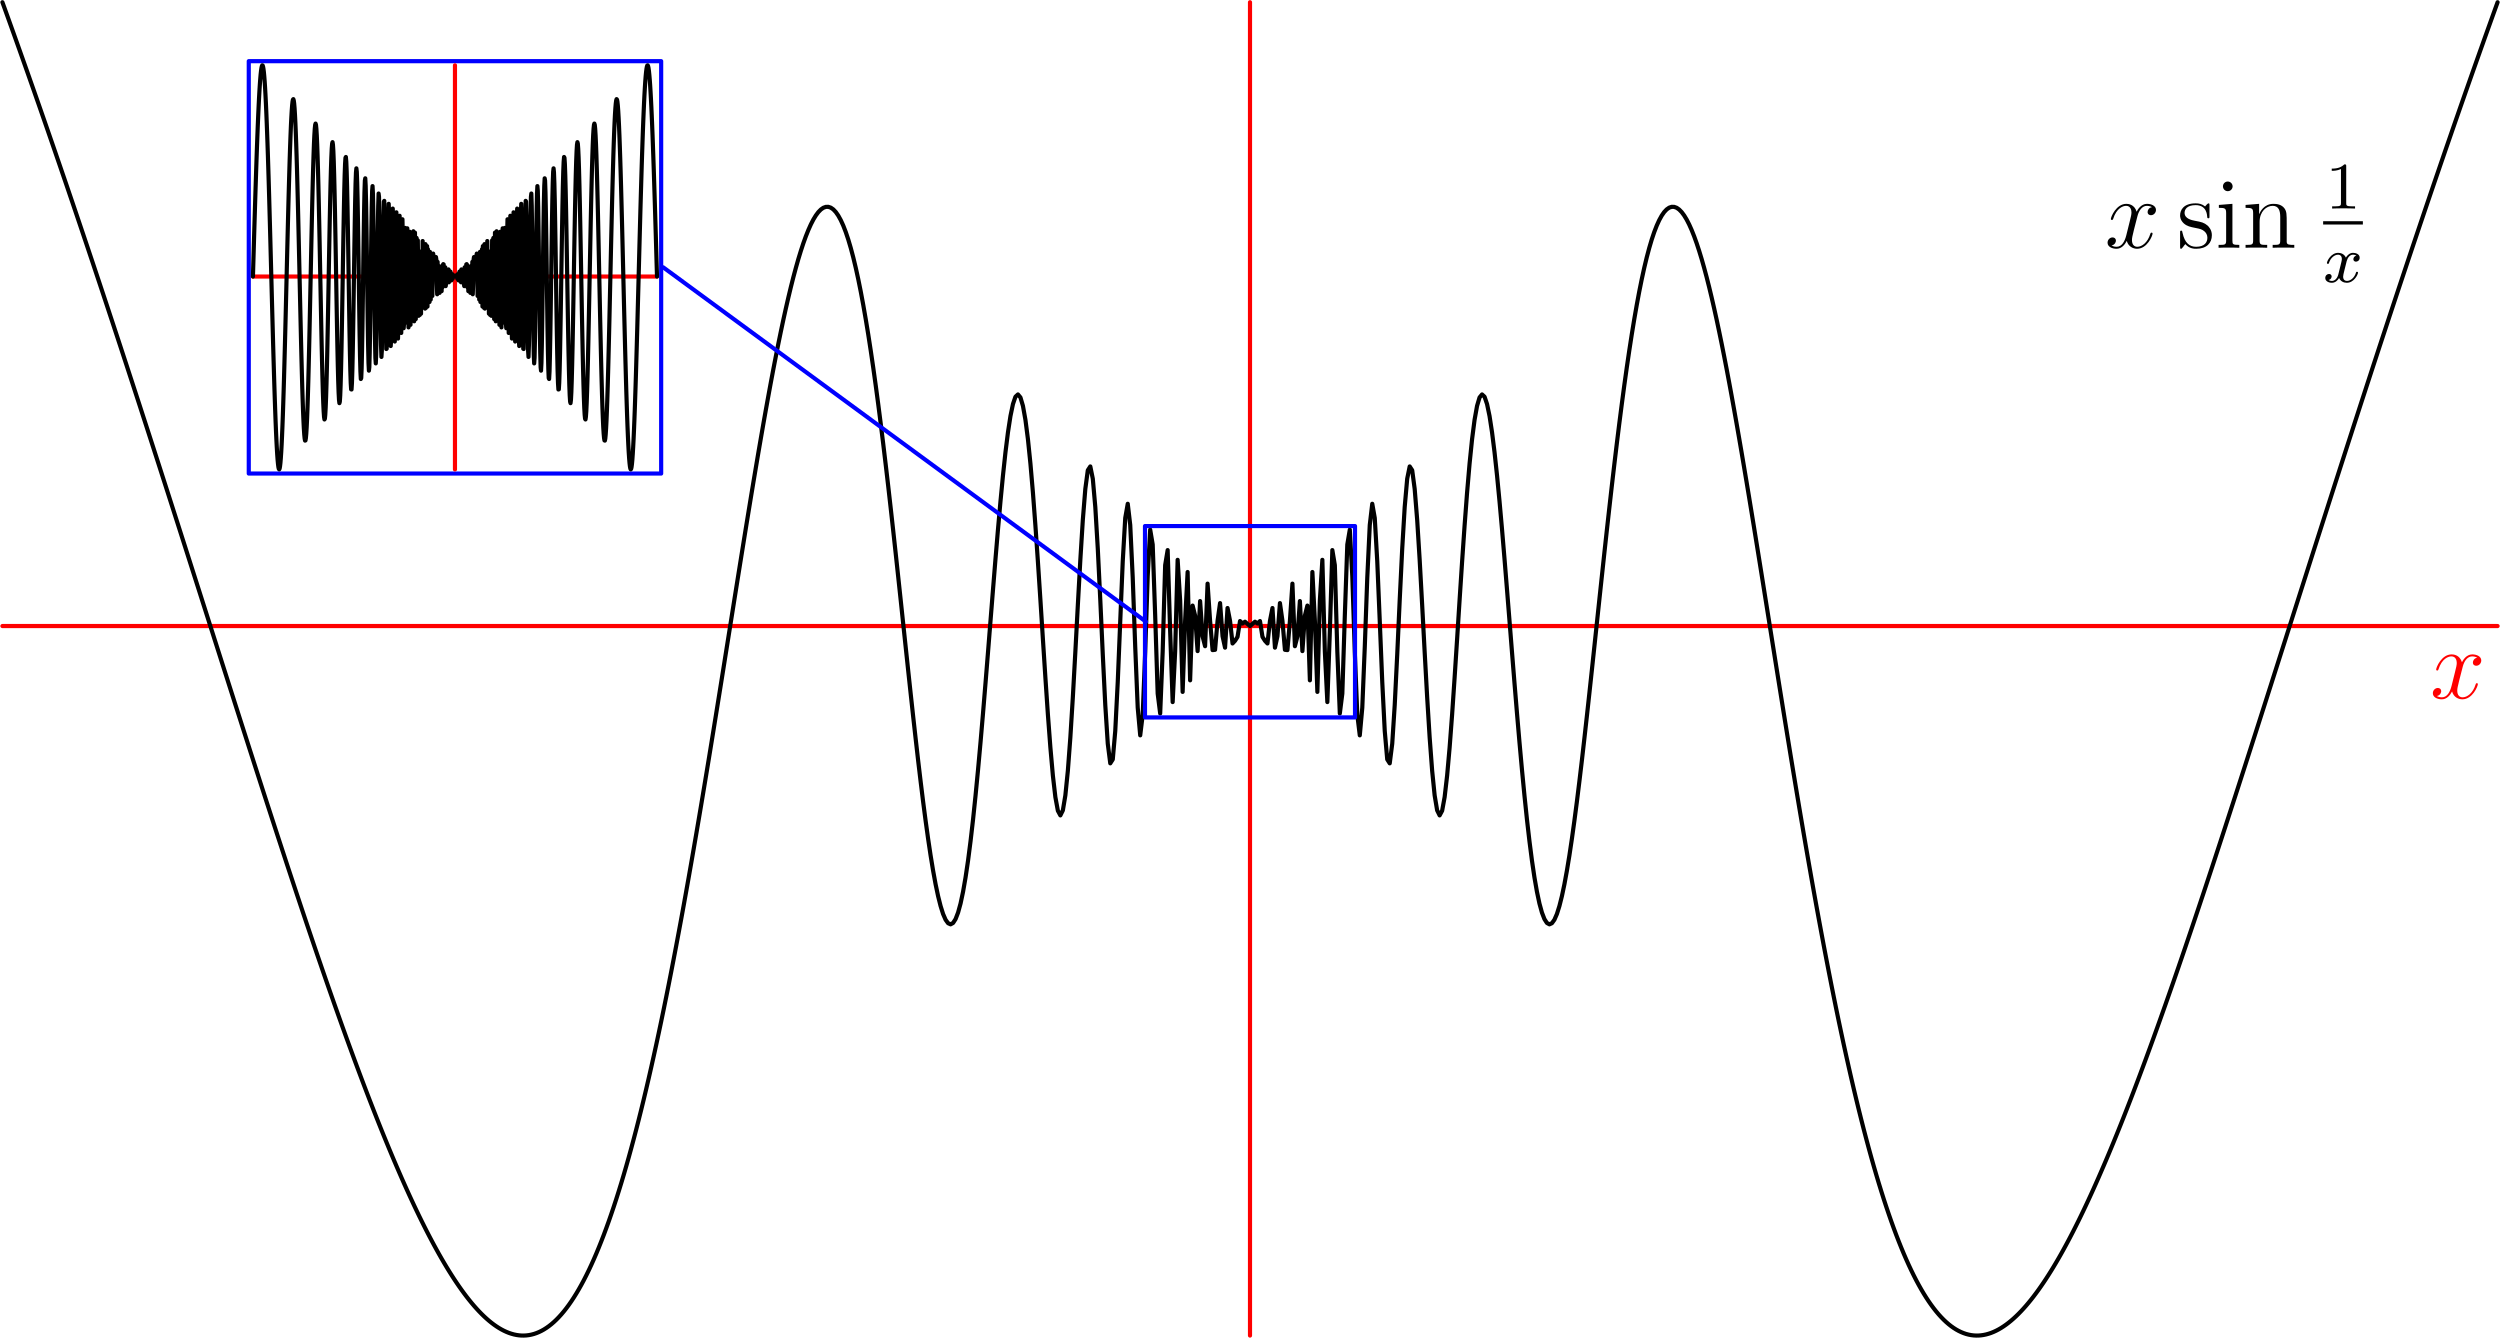 <?xml version='1.0' encoding='UTF-8'?>
<!-- This file was generated by dvisvgm 2.6.3 -->
<svg version='1.1' xmlns='http://www.w3.org/2000/svg' xmlns:xlink='http://www.w3.org/1999/xlink' width='300pt' height='160.54pt' viewBox='56.409 53.858 300 160.54'>
<defs>
<path id='g3-105' d='M2.08 -7.364C2.08 -7.675 1.829 -7.95 1.494 -7.95C1.184 -7.95 0.921 -7.699 0.921 -7.376C0.921 -7.018 1.207 -6.791 1.494 -6.791C1.865 -6.791 2.08 -7.101 2.08 -7.364ZM0.43 -5.141V-4.794C1.196 -4.794 1.303 -4.722 1.303 -4.136V-0.885C1.303 -0.347 1.172 -0.347 0.395 -0.347V0C0.729 -0.024 1.303 -0.024 1.65 -0.024C1.781 -0.024 2.475 -0.024 2.881 0V-0.347C2.104 -0.347 2.056 -0.406 2.056 -0.873V-5.272L0.43 -5.141Z'/>
<path id='g3-110' d='M5.32 -2.905C5.32 -4.017 5.32 -4.352 5.045 -4.734C4.698 -5.2 4.136 -5.272 3.73 -5.272C2.57 -5.272 2.116 -4.28 2.02 -4.041H2.008V-5.272L0.383 -5.141V-4.794C1.196 -4.794 1.291 -4.71 1.291 -4.125V-0.885C1.291 -0.347 1.16 -0.347 0.383 -0.347V0C0.693 -0.024 1.339 -0.024 1.674 -0.024C2.02 -0.024 2.666 -0.024 2.977 0V-0.347C2.212 -0.347 2.068 -0.347 2.068 -0.885V-3.108C2.068 -4.364 2.893 -5.033 3.634 -5.033S4.543 -4.423 4.543 -3.694V-0.885C4.543 -0.347 4.411 -0.347 3.634 -0.347V0C3.945 -0.024 4.591 -0.024 4.926 -0.024C5.272 -0.024 5.918 -0.024 6.229 0V-0.347C5.631 -0.347 5.332 -0.347 5.32 -0.705V-2.905Z'/>
<path id='g3-115' d='M3.921 -5.057C3.921 -5.272 3.921 -5.332 3.802 -5.332C3.706 -5.332 3.479 -5.069 3.395 -4.961C3.025 -5.26 2.654 -5.332 2.271 -5.332C0.825 -5.332 0.395 -4.543 0.395 -3.885C0.395 -3.754 0.395 -3.335 0.849 -2.917C1.231 -2.582 1.638 -2.499 2.188 -2.391C2.845 -2.26 3.001 -2.224 3.3 -1.985C3.515 -1.805 3.67 -1.542 3.67 -1.207C3.67 -0.693 3.371 -0.12 2.319 -0.12C1.53 -0.12 0.956 -0.574 0.693 -1.769C0.646 -1.985 0.646 -1.997 0.634 -2.008C0.61 -2.056 0.562 -2.056 0.526 -2.056C0.395 -2.056 0.395 -1.997 0.395 -1.781V-0.155C0.395 0.06 0.395 0.12 0.514 0.12C0.574 0.12 0.586 0.108 0.789 -0.143C0.849 -0.227 0.849 -0.251 1.028 -0.442C1.482 0.12 2.128 0.12 2.331 0.12C3.587 0.12 4.208 -0.574 4.208 -1.518C4.208 -2.164 3.814 -2.546 3.706 -2.654C3.276 -3.025 2.953 -3.096 2.164 -3.24C1.805 -3.312 0.933 -3.479 0.933 -4.196C0.933 -4.567 1.184 -5.117 2.26 -5.117C3.563 -5.117 3.634 -4.005 3.658 -3.634C3.67 -3.539 3.754 -3.539 3.79 -3.539C3.921 -3.539 3.921 -3.599 3.921 -3.814V-5.057Z'/>
<path id='g1-120' d='M5.667 -4.878C5.284 -4.806 5.141 -4.519 5.141 -4.292C5.141 -4.005 5.368 -3.909 5.535 -3.909C5.894 -3.909 6.145 -4.22 6.145 -4.543C6.145 -5.045 5.571 -5.272 5.069 -5.272C4.34 -5.272 3.933 -4.555 3.826 -4.328C3.551 -5.224 2.809 -5.272 2.594 -5.272C1.375 -5.272 0.729 -3.706 0.729 -3.443C0.729 -3.395 0.777 -3.335 0.861 -3.335C0.956 -3.335 0.98 -3.407 1.004 -3.455C1.411 -4.782 2.212 -5.033 2.558 -5.033C3.096 -5.033 3.204 -4.531 3.204 -4.244C3.204 -3.981 3.132 -3.706 2.989 -3.132L2.582 -1.494C2.403 -0.777 2.056 -0.12 1.423 -0.12C1.363 -0.12 1.064 -0.12 0.813 -0.275C1.243 -0.359 1.339 -0.717 1.339 -0.861C1.339 -1.1 1.16 -1.243 0.933 -1.243C0.646 -1.243 0.335 -0.992 0.335 -0.61C0.335 -0.108 0.897 0.12 1.411 0.12C1.985 0.12 2.391 -0.335 2.642 -0.825C2.833 -0.12 3.431 0.12 3.873 0.12C5.093 0.12 5.738 -1.447 5.738 -1.71C5.738 -1.769 5.691 -1.817 5.619 -1.817C5.511 -1.817 5.499 -1.757 5.464 -1.662C5.141 -0.61 4.447 -0.12 3.909 -0.12C3.491 -0.12 3.264 -0.43 3.264 -0.921C3.264 -1.184 3.312 -1.375 3.503 -2.164L3.921 -3.79C4.101 -4.507 4.507 -5.033 5.057 -5.033C5.081 -5.033 5.416 -5.033 5.667 -4.878Z'/>
<path id='g0-120' d='M3.993 -3.18C3.642 -3.092 3.626 -2.782 3.626 -2.75C3.626 -2.574 3.762 -2.455 3.937 -2.455S4.384 -2.59 4.384 -2.933C4.384 -3.387 3.881 -3.515 3.587 -3.515C3.212 -3.515 2.909 -3.252 2.726 -2.941C2.55 -3.363 2.136 -3.515 1.809 -3.515C0.94 -3.515 0.454 -2.519 0.454 -2.295C0.454 -2.224 0.51 -2.192 0.574 -2.192C0.669 -2.192 0.685 -2.232 0.709 -2.327C0.893 -2.909 1.371 -3.292 1.785 -3.292C2.096 -3.292 2.248 -3.068 2.248 -2.782C2.248 -2.622 2.152 -2.256 2.088 -2C2.032 -1.769 1.857 -1.06 1.817 -0.909C1.706 -0.478 1.419 -0.143 1.06 -0.143C1.028 -0.143 0.821 -0.143 0.654 -0.255C1.02 -0.343 1.02 -0.677 1.02 -0.685C1.02 -0.869 0.877 -0.98 0.701 -0.98C0.486 -0.98 0.255 -0.797 0.255 -0.494C0.255 -0.128 0.646 0.08 1.052 0.08C1.474 0.08 1.769 -0.239 1.913 -0.494C2.088 -0.104 2.455 0.08 2.837 0.08C3.706 0.08 4.184 -0.917 4.184 -1.14C4.184 -1.219 4.121 -1.243 4.065 -1.243C3.969 -1.243 3.953 -1.188 3.929 -1.108C3.77 -0.574 3.316 -0.143 2.853 -0.143C2.59 -0.143 2.399 -0.319 2.399 -0.654C2.399 -0.813 2.447 -0.996 2.558 -1.443C2.614 -1.682 2.79 -2.383 2.829 -2.534C2.941 -2.949 3.22 -3.292 3.579 -3.292C3.618 -3.292 3.826 -3.292 3.993 -3.18Z'/>
<path id='g2-49' d='M2.503 -5.077C2.503 -5.292 2.487 -5.3 2.271 -5.3C1.945 -4.981 1.522 -4.79 0.765 -4.79V-4.527C0.98 -4.527 1.411 -4.527 1.873 -4.742V-0.654C1.873 -0.359 1.849 -0.263 1.092 -0.263H0.813V0C1.14 -0.024 1.825 -0.024 2.184 -0.024S3.236 -0.024 3.563 0V-0.263H3.284C2.527 -0.263 2.503 -0.359 2.503 -0.654V-5.077Z'/>
</defs>
<g id='page1'>
<g transform='matrix(0.996 0 0 0.996 206.409 128.983)'>
<path d='M 0 85.484L 0 -75.156' fill='none' stroke='#ff0000' stroke-linecap='round' stroke-linejoin='round' stroke-miterlimit='10.037' stroke-width='0.502'/>
</g>
<g transform='matrix(0.996 0 0 0.996 206.409 128.983)'>
<path d='M -150.312 -0L 150.312 0' fill='none' stroke='#ff0000' stroke-linecap='round' stroke-linejoin='round' stroke-miterlimit='10.037' stroke-width='0.502'/>
</g><g fill='#f00'>
<use x='348.016' y='137.657' xlink:href='#g1-120'/>
</g>
<g transform='matrix(0.996 0 0 0.996 206.409 128.983)'>
<path d='M -150.312 -75.156L -150.011 -74.323L -149.71 -73.488L -149.41 -72.651L -149.109 -71.812L -148.808 -70.971L -148.508 -70.127L -148.207 -69.282L -147.907 -68.435L -147.606 -67.586L -147.305 -66.735L -147.005 -65.882L -146.704 -65.027L -146.403 -64.17L -146.103 -63.311L -145.802 -62.45L -145.502 -61.587L -145.201 -60.722L -144.9 -59.855L -144.6 -58.986L -144.299 -58.116L -143.998 -57.244L -143.698 -56.369L -143.397 -55.493L -143.097 -54.615L -142.796 -53.736L -142.495 -52.854L -142.195 -51.971L -141.894 -51.085L -141.593 -50.198L -141.293 -49.31L -140.992 -48.419L -140.692 -47.527L -140.391 -46.633L -140.09 -45.738L -139.79 -44.841L -139.489 -43.942L -139.189 -43.042L -138.888 -42.139L -138.587 -41.236L -138.287 -40.331L -137.986 -39.424L -137.685 -38.516L -137.385 -37.606L -137.084 -36.695L -136.784 -35.782L -136.483 -34.868L -136.182 -33.953L -135.882 -33.036L -135.581 -32.117L -135.28 -31.198L -134.98 -30.277L -134.679 -29.355L -134.379 -28.431L -134.078 -27.507L -133.777 -26.581L -133.477 -25.654L -133.176 -24.726L -132.875 -23.797L -132.575 -22.866L -132.274 -21.935L -131.974 -21.003L -131.673 -20.069L -131.372 -19.135L -131.072 -18.2L -130.771 -17.264L -130.47 -16.327L -130.17 -15.39L -129.869 -14.451L -129.569 -13.512L -129.268 -12.573L -128.967 -11.632L -128.667 -10.691L -128.366 -9.75L -128.065 -8.808L -127.765 -7.865L -127.464 -6.922L -127.164 -5.979L -126.863 -5.036L -126.562 -4.092L -126.262 -3.148L -125.961 -2.204L -125.66 -1.259L -125.36 -0.315L -125.059 0.63L -124.759 1.574L -124.458 2.518L -124.157 3.462L -123.857 4.406L -123.556 5.35L -123.255 6.293L -122.955 7.236L -122.654 8.179L -122.354 9.121L -122.053 10.062L -121.752 11.003L -121.452 11.944L -121.151 12.883L -120.85 13.821L -120.55 14.759L -120.249 15.696L -119.949 16.631L -119.648 17.566L -119.347 18.499L -119.047 19.431L -118.746 20.362L -118.446 21.291L -118.145 22.218L -117.844 23.145L -117.544 24.069L -117.243 24.992L -116.942 25.913L -116.642 26.831L -116.341 27.748L -116.041 28.663L -115.74 29.575L -115.439 30.486L -115.139 31.393L -114.838 32.299L -114.537 33.201L -114.237 34.101L -113.936 34.999L -113.636 35.893L -113.335 36.784L -113.034 37.672L -112.734 38.557L -112.433 39.439L -112.132 40.317L -111.832 41.191L -111.531 42.062L -111.231 42.929L -110.93 43.792L -110.629 44.652L -110.329 45.507L -110.028 46.357L -109.727 47.203L -109.427 48.045L -109.126 48.882L -108.826 49.714L -108.525 50.541L -108.224 51.363L -107.924 52.18L -107.623 52.992L -107.322 53.797L -107.022 54.598L -106.721 55.392L -106.421 56.181L -106.12 56.963L -105.819 57.739L -105.519 58.508L -105.218 59.272L -104.917 60.028L -104.617 60.777L -104.316 61.519L -104.016 62.254L -103.715 62.981L -103.414 63.701L -103.114 64.413L -102.813 65.117L -102.512 65.813L -102.212 66.501L -101.911 67.18L -101.611 67.85L -101.31 68.512L -101.009 69.164L -100.709 69.807L -100.408 70.441L -100.108 71.064L -99.807 71.678L -99.506 72.282L -99.206 72.876L -98.905 73.459L -98.604 74.031L -98.304 74.592L -98.003 75.142L -97.703 75.681L -97.402 76.208L -97.101 76.723L -96.801 77.226L -96.5 77.717L -96.199 78.195L -95.899 78.661L -95.598 79.113L -95.297 79.553L -94.997 79.978L -94.696 80.39L -94.396 80.788L -94.095 81.172L -93.794 81.541L -93.494 81.896L -93.193 82.235L -92.892 82.56L -92.592 82.868L -92.291 83.161L -91.991 83.438L -91.69 83.699L -91.389 83.943L -91.089 84.17L -90.788 84.38L -90.488 84.573L -90.187 84.748L -89.886 84.905L -89.586 85.044L -89.285 85.165L -88.984 85.266L -88.684 85.349L -88.383 85.412L -88.083 85.456L -87.782 85.48L -87.481 85.484L -87.181 85.467L -86.88 85.43L -86.579 85.371L -86.279 85.292L -85.978 85.19L -85.678 85.067L -85.377 84.922L -85.076 84.755L -84.776 84.565L -84.475 84.352L -84.174 84.116L -83.874 83.856L -83.573 83.573L -83.273 83.265L -82.972 82.934L -82.671 82.578L -82.371 82.197L -82.07 81.791L -81.769 81.36L -81.469 80.904L -81.168 80.421L -80.868 79.913L -80.567 79.379L -80.266 78.819L -79.966 78.231L -79.665 77.617L -79.365 76.977L -79.064 76.308L -78.763 75.613L -78.463 74.89L -78.162 74.139L -77.861 73.361L -77.561 72.555L -77.26 71.721L -76.96 70.858L -76.659 69.967L -76.358 69.048L -76.058 68.1L -75.757 67.124L -75.456 66.12L -75.156 65.087L -74.855 64.025L -74.555 62.935L -74.254 61.816L -73.953 60.669L -73.653 59.494L -73.352 58.29L -73.051 57.058L -72.751 55.798L -72.45 54.51L -72.15 53.194L -71.849 51.851L -71.548 50.481L -71.248 49.084L -70.947 47.66L -70.646 46.209L -70.346 44.733L -70.045 43.231L -69.745 41.705L -69.444 40.153L -69.143 38.577L -68.843 36.978L -68.542 35.356L -68.241 33.711L -67.941 32.044L -67.64 30.357L -67.34 28.649L -67.039 26.922L -66.738 25.176L -66.438 23.412L -66.137 21.631L -65.837 19.835L -65.536 18.024L -65.235 16.199L -64.935 14.362L -64.634 12.513L -64.333 10.654L -64.033 8.787L -63.732 6.912L -63.431 5.032L -63.131 3.147L -62.83 1.259L -62.53 -0.63L -62.229 -2.518L -61.928 -4.404L -61.628 -6.285L -61.327 -8.161L -61.026 -10.028L -60.726 -11.886L -60.425 -13.731L -60.125 -15.561L -59.824 -17.375L -59.523 -19.17L -59.223 -20.944L -58.922 -22.694L -58.621 -24.417L -58.321 -26.112L -58.02 -27.775L -57.72 -29.403L -57.419 -30.995L -57.118 -32.547L -56.818 -34.055L -56.517 -35.518L -56.217 -36.933L -55.916 -38.295L -55.615 -39.603L -55.315 -40.853L -55.014 -42.042L -54.713 -43.166L -54.413 -44.224L -54.112 -45.21L -53.812 -46.123L -53.511 -46.959L -53.21 -47.714L -52.91 -48.386L -52.609 -48.972L -52.308 -49.469L -52.008 -49.873L -51.707 -50.181L -51.407 -50.392L -51.106 -50.501L -50.805 -50.507L -50.505 -50.407L -50.204 -50.198L -49.903 -49.879L -49.603 -49.447L -49.302 -48.901L -49.002 -48.239L -48.701 -47.46L -48.4 -46.563L -48.1 -45.547L -47.799 -44.412L -47.498 -43.158L -47.198 -41.786L -46.897 -40.296L -46.597 -38.689L -46.296 -36.967L -45.995 -35.133L -45.695 -33.189L -45.394 -31.139L -45.093 -28.985L -44.793 -26.734L -44.492 -24.39L -44.192 -21.959L -43.891 -19.448L -43.59 -16.863L -43.29 -14.213L -42.989 -11.506L -42.688 -8.752L -42.388 -5.962L -42.087 -3.145L -41.787 -0.315L -41.486 2.517L -41.185 5.337L -40.885 8.131L -40.584 10.883L -40.283 13.58L -39.983 16.205L -39.682 18.741L -39.382 21.171L -39.081 23.478L -38.78 25.644L -38.48 27.651L -38.179 29.482L -37.879 31.118L -37.578 32.543L -37.277 33.74L -36.977 34.693L -36.676 35.385L -36.375 35.804L -36.075 35.938L -35.774 35.774L -35.474 35.305L -35.173 34.524L -34.872 33.427L -34.572 32.015L -34.271 30.289L -33.97 28.256L -33.67 25.927L -33.369 23.316L -33.069 20.442L -32.768 17.329L -32.467 14.006L -32.167 10.507L -31.866 6.871L -31.565 3.143L -31.265 -0.63L -30.964 -4.393L -30.664 -8.088L -30.363 -11.656L -30.062 -15.031L -29.762 -18.149L -29.461 -20.943L -29.16 -23.348L -28.86 -25.302L -28.559 -26.746L -28.259 -27.628L -27.958 -27.904L -27.657 -27.543L -27.357 -26.524L -27.056 -24.843L -26.756 -22.516L -26.455 -19.575L -26.154 -16.077L -25.854 -12.1L -25.553 -7.746L -25.252 -3.14L -24.952 1.573L -24.651 6.228L -24.351 10.646L -24.05 14.641L -23.749 18.023L -23.449 20.614L -23.148 22.254L -22.847 22.813L -22.547 22.204L -22.246 20.399L -21.945 17.434L -21.645 13.425L -21.344 8.566L -21.044 3.136L -20.743 -2.512L -20.442 -7.968L -20.142 -12.785L -19.841 -16.519L -19.541 -18.769L -19.24 -19.23L -18.939 -17.743L -18.639 -14.345L -18.338 -9.305L -18.037 -3.132L -17.737 3.441L -17.436 9.523L -17.136 14.171L -16.835 16.541L -16.534 16.068L -16.234 12.636L -15.933 6.71L -15.632 -0.629L -15.332 -7.802L -15.031 -13.017L -14.73 -14.73L -14.43 -12.17L -14.129 -5.804L -13.829 2.505L -13.528 9.84L -13.227 13.168L -12.927 10.693L -12.626 3.116L -12.325 -6.026L -12.025 -11.615L -11.724 -9.824L -11.424 -1.257L -11.123 8.138L -10.822 10.531L -10.522 3.101L -10.221 -7.338L -9.921 -9.15L -9.62 0.629L -9.319 9.159L -9.019 3.085L -8.718 -7.977L -8.417 -3.075L -8.117 7.933L -7.816 -0.629L -7.516 -6.509L -7.215 6.539L -6.914 -2.463L -6.614 -1.252L -6.313 3.019L -6.012 -3.006L -5.712 1.249L -5.411 2.429L -5.111 -5.108L -4.81 -0.628L -4.509 2.899L -4.209 2.863L -3.908 -0.627L -3.607 -2.763L -3.307 1.229L -3.006 2.603L -2.706 -2.17L -2.405 -0.622L -2.104 2.098L -1.804 1.776L -1.503 1.302L -1.202 -0.601L -0.902 -0.308L -0.601 -0.521L -0.301 -0.26L 0 0L 0.301 -0.26L 0.601 -0.521L 0.902 -0.308L 1.202 -0.601L 1.503 1.302L 1.804 1.776L 2.104 2.098L 2.405 -0.622L 2.706 -2.17L 3.006 2.603L 3.307 1.229L 3.607 -2.763L 3.908 -0.627L 4.209 2.863L 4.509 2.899L 4.81 -0.628L 5.111 -5.108L 5.411 2.429L 5.712 1.249L 6.012 -3.006L 6.313 3.019L 6.614 -1.252L 6.914 -2.463L 7.215 6.539L 7.516 -6.509L 7.816 -0.629L 8.117 7.933L 8.417 -3.075L 8.718 -7.977L 9.019 3.085L 9.319 9.159L 9.62 0.629L 9.921 -9.15L 10.221 -7.338L 10.522 3.101L 10.822 10.531L 11.123 8.138L 11.424 -1.257L 11.724 -9.824L 12.025 -11.615L 12.325 -6.026L 12.626 3.116L 12.927 10.693L 13.227 13.168L 13.528 9.84L 13.829 2.505L 14.129 -5.804L 14.43 -12.17L 14.73 -14.73L 15.031 -13.017L 15.332 -7.802L 15.632 -0.629L 15.933 6.71L 16.234 12.636L 16.534 16.068L 16.835 16.541L 17.136 14.171L 17.436 9.523L 17.737 3.441L 18.037 -3.132L 18.338 -9.305L 18.639 -14.345L 18.939 -17.743L 19.24 -19.23L 19.541 -18.769L 19.841 -16.519L 20.142 -12.785L 20.442 -7.968L 20.743 -2.512L 21.044 3.136L 21.344 8.566L 21.645 13.425L 21.945 17.434L 22.246 20.399L 22.547 22.204L 22.847 22.813L 23.148 22.254L 23.449 20.614L 23.749 18.023L 24.05 14.641L 24.351 10.646L 24.651 6.228L 24.952 1.573L 25.252 -3.14L 25.553 -7.746L 25.854 -12.1L 26.154 -16.077L 26.455 -19.575L 26.756 -22.516L 27.056 -24.843L 27.357 -26.524L 27.657 -27.543L 27.958 -27.904L 28.259 -27.628L 28.559 -26.746L 28.86 -25.302L 29.16 -23.348L 29.461 -20.943L 29.762 -18.149L 30.062 -15.031L 30.363 -11.656L 30.664 -8.088L 30.964 -4.393L 31.265 -0.63L 31.565 3.143L 31.866 6.871L 32.167 10.507L 32.467 14.006L 32.768 17.329L 33.069 20.442L 33.369 23.316L 33.67 25.927L 33.97 28.256L 34.271 30.289L 34.572 32.015L 34.872 33.427L 35.173 34.524L 35.474 35.305L 35.774 35.774L 36.075 35.938L 36.375 35.804L 36.676 35.385L 36.977 34.693L 37.277 33.74L 37.578 32.543L 37.879 31.118L 38.179 29.482L 38.48 27.651L 38.78 25.644L 39.081 23.478L 39.382 21.171L 39.682 18.741L 39.983 16.205L 40.283 13.58L 40.584 10.883L 40.885 8.131L 41.185 5.337L 41.486 2.517L 41.787 -0.315L 42.087 -3.145L 42.388 -5.962L 42.688 -8.752L 42.989 -11.506L 43.29 -14.213L 43.59 -16.863L 43.891 -19.448L 44.192 -21.959L 44.492 -24.39L 44.793 -26.734L 45.093 -28.985L 45.394 -31.139L 45.695 -33.189L 45.995 -35.133L 46.296 -36.967L 46.597 -38.689L 46.897 -40.296L 47.198 -41.786L 47.498 -43.158L 47.799 -44.412L 48.1 -45.547L 48.4 -46.563L 48.701 -47.46L 49.002 -48.239L 49.302 -48.901L 49.603 -49.447L 49.903 -49.879L 50.204 -50.198L 50.505 -50.407L 50.805 -50.507L 51.106 -50.501L 51.407 -50.392L 51.707 -50.181L 52.008 -49.873L 52.308 -49.469L 52.609 -48.972L 52.91 -48.386L 53.21 -47.714L 53.511 -46.959L 53.812 -46.123L 54.112 -45.21L 54.413 -44.224L 54.713 -43.166L 55.014 -42.042L 55.315 -40.853L 55.615 -39.603L 55.916 -38.295L 56.217 -36.933L 56.517 -35.518L 56.818 -34.055L 57.118 -32.547L 57.419 -30.995L 57.72 -29.403L 58.02 -27.775L 58.321 -26.112L 58.621 -24.417L 58.922 -22.694L 59.223 -20.944L 59.523 -19.17L 59.824 -17.375L 60.125 -15.561L 60.425 -13.731L 60.726 -11.886L 61.026 -10.028L 61.327 -8.161L 61.628 -6.285L 61.928 -4.404L 62.229 -2.518L 62.53 -0.63L 62.83 1.259L 63.131 3.147L 63.431 5.032L 63.732 6.912L 64.033 8.787L 64.333 10.654L 64.634 12.513L 64.935 14.362L 65.235 16.199L 65.536 18.024L 65.837 19.835L 66.137 21.631L 66.438 23.412L 66.738 25.176L 67.039 26.922L 67.34 28.649L 67.64 30.357L 67.941 32.044L 68.241 33.711L 68.542 35.356L 68.843 36.978L 69.143 38.577L 69.444 40.153L 69.745 41.705L 70.045 43.231L 70.346 44.733L 70.646 46.209L 70.947 47.66L 71.248 49.084L 71.548 50.481L 71.849 51.851L 72.15 53.194L 72.45 54.51L 72.751 55.798L 73.051 57.058L 73.352 58.29L 73.653 59.494L 73.953 60.669L 74.254 61.816L 74.555 62.935L 74.855 64.025L 75.156 65.087L 75.456 66.12L 75.757 67.124L 76.058 68.1L 76.358 69.048L 76.659 69.967L 76.96 70.858L 77.26 71.721L 77.561 72.555L 77.861 73.361L 78.162 74.139L 78.463 74.89L 78.763 75.613L 79.064 76.308L 79.365 76.977L 79.665 77.617L 79.966 78.231L 80.266 78.819L 80.567 79.379L 80.868 79.913L 81.168 80.421L 81.469 80.904L 81.769 81.36L 82.07 81.791L 82.371 82.197L 82.671 82.578L 82.972 82.934L 83.273 83.265L 83.573 83.573L 83.874 83.856L 84.174 84.116L 84.475 84.352L 84.776 84.565L 85.076 84.755L 85.377 84.922L 85.678 85.067L 85.978 85.19L 86.279 85.292L 86.579 85.371L 86.88 85.43L 87.181 85.467L 87.481 85.484L 87.782 85.48L 88.083 85.456L 88.383 85.412L 88.684 85.349L 88.984 85.266L 89.285 85.165L 89.586 85.044L 89.886 84.905L 90.187 84.748L 90.488 84.573L 90.788 84.38L 91.089 84.17L 91.389 83.943L 91.69 83.699L 91.991 83.438L 92.291 83.161L 92.592 82.868L 92.892 82.56L 93.193 82.235L 93.494 81.896L 93.794 81.541L 94.095 81.172L 94.396 80.788L 94.696 80.39L 94.997 79.978L 95.297 79.553L 95.598 79.113L 95.899 78.661L 96.199 78.195L 96.5 77.717L 96.801 77.226L 97.101 76.723L 97.402 76.208L 97.703 75.681L 98.003 75.142L 98.304 74.592L 98.604 74.031L 98.905 73.459L 99.206 72.876L 99.506 72.282L 99.807 71.678L 100.108 71.064L 100.408 70.441L 100.709 69.807L 101.009 69.164L 101.31 68.512L 101.611 67.85L 101.911 67.18L 102.212 66.501L 102.512 65.813L 102.813 65.117L 103.114 64.413L 103.414 63.701L 103.715 62.981L 104.016 62.254L 104.316 61.519L 104.617 60.777L 104.917 60.028L 105.218 59.272L 105.519 58.508L 105.819 57.739L 106.12 56.963L 106.421 56.181L 106.721 55.392L 107.022 54.598L 107.322 53.797L 107.623 52.992L 107.924 52.18L 108.224 51.363L 108.525 50.541L 108.826 49.714L 109.126 48.882L 109.427 48.045L 109.727 47.203L 110.028 46.357L 110.329 45.507L 110.629 44.652L 110.93 43.792L 111.231 42.929L 111.531 42.062L 111.832 41.191L 112.132 40.317L 112.433 39.439L 112.734 38.557L 113.034 37.672L 113.335 36.784L 113.636 35.893L 113.936 34.999L 114.237 34.101L 114.537 33.201L 114.838 32.299L 115.139 31.393L 115.439 30.486L 115.74 29.575L 116.041 28.663L 116.341 27.748L 116.642 26.831L 116.942 25.913L 117.243 24.992L 117.544 24.069L 117.844 23.145L 118.145 22.218L 118.446 21.291L 118.746 20.362L 119.047 19.431L 119.347 18.499L 119.648 17.566L 119.949 16.631L 120.249 15.696L 120.55 14.759L 120.85 13.821L 121.151 12.883L 121.452 11.944L 121.752 11.003L 122.053 10.062L 122.354 9.121L 122.654 8.179L 122.955 7.236L 123.255 6.293L 123.556 5.35L 123.857 4.406L 124.157 3.462L 124.458 2.518L 124.759 1.574L 125.059 0.63L 125.36 -0.315L 125.66 -1.259L 125.961 -2.204L 126.262 -3.148L 126.562 -4.092L 126.863 -5.036L 127.164 -5.979L 127.464 -6.922L 127.765 -7.865L 128.065 -8.808L 128.366 -9.75L 128.667 -10.691L 128.967 -11.632L 129.268 -12.573L 129.569 -13.512L 129.869 -14.451L 130.17 -15.39L 130.47 -16.327L 130.771 -17.264L 131.072 -18.2L 131.372 -19.135L 131.673 -20.069L 131.974 -21.003L 132.274 -21.935L 132.575 -22.866L 132.875 -23.797L 133.176 -24.726L 133.477 -25.654L 133.777 -26.581L 134.078 -27.507L 134.379 -28.431L 134.679 -29.355L 134.98 -30.277L 135.28 -31.198L 135.581 -32.117L 135.882 -33.036L 136.182 -33.953L 136.483 -34.868L 136.784 -35.782L 137.084 -36.695L 137.385 -37.606L 137.685 -38.516L 137.986 -39.424L 138.287 -40.331L 138.587 -41.236L 138.888 -42.139L 139.189 -43.042L 139.489 -43.942L 139.79 -44.841L 140.09 -45.738L 140.391 -46.633L 140.692 -47.527L 140.992 -48.419L 141.293 -49.31L 141.593 -50.198L 141.894 -51.085L 142.195 -51.971L 142.495 -52.854L 142.796 -53.736L 143.097 -54.615L 143.397 -55.493L 143.698 -56.369L 143.998 -57.244L 144.299 -58.116L 144.6 -58.986L 144.9 -59.855L 145.201 -60.722L 145.502 -61.587L 145.802 -62.45L 146.103 -63.311L 146.403 -64.17L 146.704 -65.027L 147.005 -65.882L 147.305 -66.735L 147.606 -67.586L 147.907 -68.435L 148.207 -69.282L 148.508 -70.127L 148.808 -70.971L 149.109 -71.812L 149.41 -72.651L 149.71 -73.488L 150.011 -74.323L 150.312 -75.156' fill='none' stroke='#000000' stroke-linecap='round' stroke-linejoin='round' stroke-miterlimit='10.037' stroke-width='0.502'/>
</g><use x='308.981' y='83.591' xlink:href='#g1-120'/>
<use x='317.625' y='83.591' xlink:href='#g3-115'/>
<use x='322.243' y='83.591' xlink:href='#g3-105'/>
<use x='325.494' y='83.591' xlink:href='#g3-110'/>
<use x='335.452' y='78.884' xlink:href='#g2-49'/>
<rect x='335.186' y='80.403' height='0.398' width='4.767'/>
<use x='335.186' y='87.713' xlink:href='#g0-120'/>
<g transform='matrix(0.996 0 0 0.996 206.409 128.983)'>
<path d='M -120.63 -18.373L -70.944 -18.373L -70.944 -68.058L -120.63 -68.058L -120.63 -18.373Z' fill='none' stroke='#0000ff' stroke-linecap='round' stroke-linejoin='round' stroke-miterlimit='10.037' stroke-width='0.502'/>
</g>
<g transform='matrix(0.996 0 0 0.996 206.409 128.983)'>
<path d='M -95.787 -18.874L -95.787 -67.556' fill='none' stroke='#ff0000' stroke-linecap='round' stroke-linejoin='round' stroke-miterlimit='10.037' stroke-width='0.502'/>
</g>
<g transform='matrix(0.996 0 0 0.996 206.409 128.983)'>
<path d='M -120.128 -42.111L -71.446 -42.111' fill='none' stroke='#ff0000' stroke-linecap='round' stroke-linejoin='round' stroke-miterlimit='10.037' stroke-width='0.502'/>
</g>
<g transform='matrix(0.996 0 0 0.996 206.409 128.983)'>
<path d='M -120.128 -42.111L -120.079 -43.789L -120.03 -45.459L -119.982 -47.117L -119.933 -48.754L -119.884 -50.364L -119.836 -51.94L -119.787 -53.475L -119.738 -54.963L -119.69 -56.397L -119.641 -57.77L -119.592 -59.076L -119.544 -60.309L -119.495 -61.462L -119.446 -62.531L -119.398 -63.51L -119.349 -64.393L -119.3 -65.176L -119.251 -65.855L -119.203 -66.425L -119.154 -66.883L -119.105 -67.226L -119.057 -67.451L -119.008 -67.556L -118.959 -67.541L -118.911 -67.403L -118.862 -67.142L -118.813 -66.76L -118.765 -66.255L -118.716 -65.631L -118.667 -64.889L -118.619 -64.032L -118.57 -63.063L -118.521 -61.987L -118.473 -60.807L -118.424 -59.53L -118.375 -58.16L -118.326 -56.706L -118.278 -55.173L -118.229 -53.569L -118.18 -51.903L -118.132 -50.183L -118.083 -48.418L -118.034 -46.617L -117.986 -44.792L -117.937 -42.95L -117.888 -41.105L -117.84 -39.265L -117.791 -37.441L -117.742 -35.646L -117.694 -33.889L -117.645 -32.181L -117.596 -30.534L -117.548 -28.957L -117.499 -27.462L -117.45 -26.058L -117.402 -24.755L -117.353 -23.562L -117.304 -22.488L -117.255 -21.541L -117.207 -20.728L -117.158 -20.055L -117.109 -19.53L -117.061 -19.155L -117.012 -18.936L -116.963 -18.874L -116.915 -18.973L -116.866 -19.233L -116.817 -19.653L -116.769 -20.232L -116.72 -20.968L -116.671 -21.856L -116.623 -22.891L -116.574 -24.068L -116.525 -25.378L -116.477 -26.814L -116.428 -28.366L -116.379 -30.022L -116.331 -31.771L -116.282 -33.601L -116.233 -35.497L -116.184 -37.446L -116.136 -39.432L -116.087 -41.44L -116.038 -43.453L -115.99 -45.456L -115.941 -47.43L -115.892 -49.36L -115.844 -51.228L -115.795 -53.018L -115.746 -54.714L -115.698 -56.3L -115.649 -57.761L -115.6 -59.082L -115.552 -60.252L -115.503 -61.256L -115.454 -62.085L -115.406 -62.729L -115.357 -63.181L -115.308 -63.433L -115.26 -63.482L -115.211 -63.326L -115.162 -62.963L -115.113 -62.395L -115.065 -61.626L -115.016 -60.661L -114.967 -59.509L -114.919 -58.178L -114.87 -56.681L -114.821 -55.033L -114.773 -53.248L -114.724 -51.344L -114.675 -49.342L -114.627 -47.26L -114.578 -45.122L -114.529 -42.95L -114.481 -40.77L -114.432 -38.604L -114.383 -36.479L -114.335 -34.419L -114.286 -32.449L -114.237 -30.593L -114.189 -28.875L -114.14 -27.317L -114.091 -25.939L -114.042 -24.761L -113.994 -23.799L -113.945 -23.067L -113.896 -22.579L -113.848 -22.341L -113.799 -22.361L -113.75 -22.641L -113.702 -23.179L -113.653 -23.972L -113.604 -25.012L -113.556 -26.286L -113.507 -27.78L -113.458 -29.475L -113.41 -31.349L -113.361 -33.378L -113.312 -35.533L -113.264 -37.785L -113.215 -40.101L -113.166 -42.447L -113.118 -44.788L -113.069 -47.088L -113.02 -49.31L -112.971 -51.42L -112.923 -53.382L -112.874 -55.163L -112.825 -56.731L -112.777 -58.06L -112.728 -59.124L -112.679 -59.902L -112.631 -60.377L -112.582 -60.539L -112.533 -60.38L -112.485 -59.9L -112.436 -59.103L -112.387 -58L -112.339 -56.608L -112.29 -54.948L -112.241 -53.049L -112.193 -50.944L -112.144 -48.67L -112.095 -46.269L -112.047 -43.788L -111.998 -41.273L -111.949 -38.775L -111.9 -36.344L -111.852 -34.032L -111.803 -31.889L -111.754 -29.96L -111.706 -28.29L -111.657 -26.917L -111.608 -25.876L -111.56 -25.193L -111.511 -24.889L -111.462 -24.974L -111.414 -25.452L -111.365 -26.316L -111.316 -27.551L -111.268 -29.133L -111.219 -31.026L -111.17 -33.19L -111.122 -35.574L -111.073 -38.122L -111.024 -40.77L -110.976 -43.453L -110.927 -46.1L -110.878 -48.643L -110.829 -51.011L -110.781 -53.139L -110.732 -54.965L -110.683 -56.435L -110.635 -57.502L -110.586 -58.132L -110.537 -58.3L -110.489 -57.995L -110.44 -57.22L -110.391 -55.992L -110.343 -54.343L -110.294 -52.317L -110.245 -49.973L -110.197 -47.38L -110.148 -44.618L -110.099 -41.776L -110.051 -38.944L -110.002 -36.219L -109.953 -33.693L -109.905 -31.456L -109.856 -29.59L -109.807 -28.166L -109.758 -27.241L -109.71 -26.854L -109.661 -27.029L -109.612 -27.766L -109.564 -29.045L -109.515 -30.826L -109.466 -33.044L -109.418 -35.621L -109.369 -38.456L -109.32 -41.44L -109.272 -44.452L -109.223 -47.365L -109.174 -50.055L -109.126 -52.403L -109.077 -54.303L -109.028 -55.662L -108.98 -56.413L -108.931 -56.512L -108.882 -55.946L -108.834 -54.729L -108.785 -52.912L -108.736 -50.573L -108.687 -47.819L -108.639 -44.781L -108.59 -41.608L -108.541 -38.462L -108.493 -35.506L -108.444 -32.9L -108.395 -30.79L -108.347 -29.298L -108.298 -28.516L -108.249 -28.5L -108.201 -29.262L -108.152 -30.77L -108.103 -32.947L -108.055 -35.672L -108.006 -38.789L -107.957 -42.111L -107.909 -45.433L -107.86 -48.542L -107.811 -51.233L -107.763 -53.322L -107.714 -54.66L -107.665 -55.143L -107.616 -54.725L -107.568 -53.419L -107.519 -51.305L -107.47 -48.523L -107.422 -45.267L -107.373 -41.776L -107.324 -38.31L -107.276 -35.141L -107.227 -32.523L -107.178 -30.677L -107.13 -29.765L -107.081 -29.88L -107.032 -31.029L -106.984 -33.131L -106.935 -36.018L -106.886 -39.448L -106.838 -43.117L -106.789 -46.693L -106.74 -49.839L -106.692 -52.245L -106.643 -53.666L -106.594 -53.943L -106.545 -53.028L -106.497 -50.995L -106.448 -48.034L -106.399 -44.445L -106.351 -40.605L -106.302 -36.932L -106.253 -33.842L -106.205 -31.699L -106.156 -30.769L -106.107 -31.186L -106.059 -32.923L -106.01 -35.791L -105.961 -39.452L -105.913 -43.451L -105.864 -47.274L -105.815 -50.409L -105.767 -52.419L -105.718 -53.005L -105.669 -52.058L -105.621 -49.683L -105.572 -46.202L -105.523 -42.111L -105.474 -38.023L -105.426 -34.572L -105.377 -32.317L -105.328 -31.645L -105.28 -32.699L -105.231 -35.336L -105.182 -39.133L -105.134 -43.45L -105.085 -47.525L -105.036 -50.61L -104.988 -52.109L -104.939 -51.705L -104.89 -49.438L -104.842 -45.72L -104.793 -41.273L -104.744 -37.004L -104.696 -33.817L -104.647 -32.424L -104.598 -33.169L -104.55 -35.93L -104.501 -40.112L -104.452 -44.761L -104.403 -48.769L -104.355 -51.134L -104.306 -51.227L -104.257 -48.975L -104.209 -44.92L -104.16 -40.113L -104.111 -35.862L -104.063 -33.376L -104.014 -33.408L -103.965 -36.006L -103.917 -40.443L -103.868 -45.389L -103.819 -49.292L -103.771 -50.867L -103.722 -49.539L -103.673 -45.693L -103.625 -40.609L -103.576 -36.067L -103.527 -33.736L -103.479 -34.537L -103.43 -38.236L -103.381 -43.449L -103.332 -48.114L -103.284 -50.297L -103.235 -49.017L -103.186 -44.748L -103.138 -39.317L -103.089 -35.171L -103.04 -34.278L -102.992 -37.144L -102.943 -42.447L -102.894 -47.568L -102.846 -49.847L -102.797 -48.005L -102.748 -42.949L -102.7 -37.438L -102.651 -34.635L -102.602 -36.264L -102.554 -41.441L -102.505 -47.02L -102.456 -49.431L -102.408 -47.007L -102.359 -41.274L -102.31 -36.147L -102.261 -35.313L -102.213 -39.49L -102.164 -45.635L -102.115 -49.006L -102.067 -46.834L -102.018 -40.777L -101.969 -35.884L -101.921 -36.457L -101.872 -42.111L -101.823 -47.734L -101.775 -47.963L -101.726 -42.447L -101.677 -36.628L -101.629 -36.559L -101.58 -42.447L -101.531 -47.92L -101.483 -46.734L -101.434 -40.133L -101.385 -35.982L -101.337 -39.512L -101.288 -46.351L -101.239 -47.503L -101.19 -41.275L -101.142 -36.294L -101.093 -39.825L -101.044 -46.74L -100.996 -46.412L -100.947 -39.231L -100.898 -36.889L -100.85 -43.441L -100.801 -47.563L -100.752 -41.776L -100.704 -36.716L -100.655 -42.111L -100.606 -47.4L -100.558 -41.776L -100.509 -36.984L -100.46 -43.439L -100.412 -46.76L -100.363 -39.269L -100.314 -38.749L -100.266 -46.476L -100.217 -42.947L -100.168 -37.376L -100.119 -44.657L -100.071 -44.653L -100.022 -37.482L -99.973 -44.062L -99.925 -44.502L -99.876 -37.636L -99.827 -45.157L -99.779 -42.447L -99.73 -38.851L -99.681 -46.386L -99.633 -38.767L -99.584 -43.431L -99.535 -42.945L -99.487 -39.617L -99.438 -45.582L -99.389 -38.247L -99.341 -46.011L -99.292 -38.323L -99.243 -45.793L -99.195 -38.465L -99.146 -45.774L -99.097 -38.494L -99.049 -45.41L -99 -39.678L -98.951 -42.943L -98.902 -43.42L -98.854 -39.043L -98.805 -45.085L -98.756 -41.776L -98.708 -39.335L -98.659 -44.37L -98.61 -43.987L -98.562 -39.761L -98.513 -39.772L -98.464 -42.939L -98.416 -44.875L -98.367 -44.591L -98.318 -43.403L -98.27 -42.446L -98.221 -42.111L -98.172 -42.446L -98.124 -43.394L -98.075 -44.455L -98.026 -44.119L -97.978 -41.289L -97.929 -39.973L -97.88 -43.877L -97.831 -41.777L -97.783 -41.777L -97.734 -42.111L -97.685 -43.363L -97.637 -40.143L -97.588 -41.297L -97.539 -42.769L -97.491 -42.923L -97.442 -41.778L -97.393 -40.35L -97.345 -43.32L -97.296 -40.802L -97.247 -43.5L -97.199 -43.604L -97.15 -43.57L -97.101 -41.319L -97.052 -43.255L -97.004 -42.111L -96.955 -43.222L -96.906 -40.954L -96.858 -41.223L -96.809 -42.442L -96.76 -42.111L -96.712 -41.628L -96.663 -41.493L -96.614 -42.44L -96.566 -42.966L -96.517 -41.417L -96.468 -41.787L -96.42 -42.761L -96.371 -42.667L -96.322 -42.693L -96.274 -42.111L -96.225 -41.638L -96.176 -42.111L -96.128 -42.404L -96.079 -41.834L -96.03 -42.111L -95.981 -42.111L -95.933 -42.25L -95.884 -42.111L -95.835 -42.111L -95.787 -42.111L -95.738 -42.111L -95.689 -42.111L -95.641 -42.25L -95.592 -42.111L -95.543 -42.111L -95.495 -41.834L -95.446 -42.404L -95.397 -42.111L -95.349 -41.638L -95.3 -42.111L -95.251 -42.693L -95.203 -42.667L -95.154 -42.761L -95.105 -41.787L -95.057 -41.417L -95.008 -42.966L -94.959 -42.44L -94.91 -41.493L -94.862 -41.628L -94.813 -42.111L -94.764 -42.442L -94.716 -41.223L -94.667 -40.954L -94.618 -43.222L -94.57 -42.111L -94.521 -43.255L -94.472 -41.319L -94.424 -43.57L -94.375 -43.604L -94.326 -43.5L -94.278 -40.802L -94.229 -43.32L -94.18 -40.35L -94.132 -41.778L -94.083 -42.923L -94.034 -42.769L -93.986 -41.297L -93.937 -40.143L -93.888 -43.363L -93.84 -42.111L -93.791 -41.777L -93.742 -41.777L -93.694 -43.877L -93.645 -39.973L -93.596 -41.289L -93.547 -44.119L -93.499 -44.455L -93.45 -43.394L -93.401 -42.446L -93.353 -42.111L -93.304 -42.446L -93.255 -43.403L -93.207 -44.591L -93.158 -44.875L -93.109 -42.939L -93.061 -39.772L -93.012 -39.761L -92.963 -43.987L -92.915 -44.37L -92.866 -39.335L -92.817 -41.776L -92.769 -45.085L -92.72 -39.043L -92.671 -43.42L -92.623 -42.943L -92.574 -39.678L -92.525 -45.41L -92.476 -38.494L -92.428 -45.774L -92.379 -38.465L -92.33 -45.793L -92.282 -38.323L -92.233 -46.011L -92.184 -38.247L -92.136 -45.582L -92.087 -39.617L -92.038 -42.945L -91.99 -43.431L -91.941 -38.767L -91.892 -46.386L -91.844 -38.851L -91.795 -42.447L -91.746 -45.157L -91.698 -37.636L -91.649 -44.502L -91.6 -44.062L -91.552 -37.482L -91.503 -44.653L -91.454 -44.657L -91.405 -37.376L -91.357 -42.947L -91.308 -46.476L -91.259 -38.749L -91.211 -39.269L -91.162 -46.76L -91.113 -43.439L -91.065 -36.984L -91.016 -41.776L -90.967 -47.4L -90.919 -42.111L -90.87 -36.716L -90.821 -41.776L -90.773 -47.563L -90.724 -43.441L -90.675 -36.889L -90.626 -39.231L -90.578 -46.412L -90.529 -46.74L -90.481 -39.825L -90.432 -36.294L -90.383 -41.275L -90.334 -47.503L -90.286 -46.351L -90.237 -39.512L -90.188 -35.982L -90.14 -40.133L -90.091 -46.734L -90.042 -47.92L -89.994 -42.447L -89.945 -36.559L -89.896 -36.628L -89.848 -42.447L -89.799 -47.963L -89.75 -47.734L -89.702 -42.111L -89.653 -36.457L -89.604 -35.884L -89.555 -40.777L -89.507 -46.834L -89.458 -49.006L -89.409 -45.635L -89.361 -39.49L -89.312 -35.313L -89.263 -36.147L -89.215 -41.274L -89.166 -47.007L -89.117 -49.431L -89.069 -47.02L -89.02 -41.441L -88.971 -36.264L -88.923 -34.635L -88.874 -37.438L -88.825 -42.949L -88.777 -48.005L -88.728 -49.847L -88.679 -47.568L -88.631 -42.447L -88.582 -37.144L -88.533 -34.278L -88.484 -35.171L -88.436 -39.317L -88.387 -44.748L -88.338 -49.017L -88.29 -50.297L -88.241 -48.114L -88.192 -43.449L -88.144 -38.236L -88.095 -34.537L -88.046 -33.736L -87.998 -36.067L -87.949 -40.609L -87.9 -45.693L -87.852 -49.539L -87.803 -50.867L -87.754 -49.292L -87.706 -45.389L -87.657 -40.443L -87.608 -36.006L -87.56 -33.408L -87.511 -33.376L -87.462 -35.862L -87.413 -40.113L -87.365 -44.92L -87.316 -48.975L -87.267 -51.227L -87.219 -51.134L -87.17 -48.769L -87.121 -44.761L -87.073 -40.112L -87.024 -35.93L -86.975 -33.169L -86.927 -32.424L -86.878 -33.817L -86.829 -37.004L -86.781 -41.273L -86.732 -45.72L -86.683 -49.438L -86.635 -51.705L -86.586 -52.109L -86.537 -50.61L -86.489 -47.525L -86.44 -43.45L -86.391 -39.133L -86.343 -35.336L -86.294 -32.699L -86.245 -31.645L -86.197 -32.317L -86.148 -34.572L -86.099 -38.023L -86.05 -42.111L -86.002 -46.202L -85.953 -49.683L -85.904 -52.058L -85.856 -53.005L -85.807 -52.419L -85.758 -50.409L -85.71 -47.274L -85.661 -43.451L -85.612 -39.452L -85.564 -35.791L -85.515 -32.923L -85.466 -31.186L -85.418 -30.769L -85.369 -31.699L -85.32 -33.842L -85.272 -36.932L -85.223 -40.605L -85.174 -44.445L -85.126 -48.034L -85.077 -50.995L -85.028 -53.028L -84.979 -53.943L -84.931 -53.666L -84.882 -52.245L -84.833 -49.839L -84.785 -46.693L -84.736 -43.117L -84.687 -39.448L -84.639 -36.018L -84.59 -33.131L -84.541 -31.029L -84.493 -29.88L -84.444 -29.765L -84.395 -30.677L -84.347 -32.523L -84.298 -35.141L -84.249 -38.31L -84.201 -41.776L -84.152 -45.267L -84.103 -48.523L -84.055 -51.305L -84.006 -53.419L -83.957 -54.725L -83.908 -55.143L -83.86 -54.66L -83.811 -53.322L -83.762 -51.233L -83.714 -48.542L -83.665 -45.433L -83.616 -42.111L -83.568 -38.789L -83.519 -35.672L -83.47 -32.947L -83.422 -30.77L -83.373 -29.262L -83.324 -28.5L -83.275 -28.516L -83.227 -29.298L -83.178 -30.79L -83.129 -32.9L -83.081 -35.506L -83.032 -38.462L -82.984 -41.608L -82.935 -44.781L -82.886 -47.819L -82.837 -50.573L -82.789 -52.912L -82.74 -54.729L -82.691 -55.946L -82.643 -56.512L -82.594 -56.413L -82.545 -55.662L -82.497 -54.303L -82.448 -52.403L -82.399 -50.055L -82.351 -47.365L -82.302 -44.452L -82.253 -41.44L -82.204 -38.456L -82.156 -35.621L -82.107 -33.044L -82.058 -30.826L -82.01 -29.045L -81.961 -27.766L -81.912 -27.029L -81.864 -26.854L -81.815 -27.241L -81.766 -28.166L -81.718 -29.59L -81.669 -31.456L -81.62 -33.693L -81.572 -36.219L -81.523 -38.944L -81.474 -41.776L -81.426 -44.618L -81.377 -47.38L -81.328 -49.973L -81.28 -52.317L -81.231 -54.343L -81.182 -55.992L -81.133 -57.22L -81.085 -57.995L -81.036 -58.3L -80.987 -58.132L -80.939 -57.502L -80.89 -56.435L -80.841 -54.965L -80.793 -53.139L -80.744 -51.011L -80.695 -48.643L -80.647 -46.1L -80.598 -43.453L -80.549 -40.77L -80.501 -38.122L -80.452 -35.574L -80.403 -33.19L -80.355 -31.026L -80.306 -29.133L -80.257 -27.551L -80.209 -26.316L -80.16 -25.452L -80.111 -24.974L -80.062 -24.889L -80.014 -25.193L -79.965 -25.876L -79.916 -26.917L -79.868 -28.29L -79.819 -29.96L -79.77 -31.889L -79.722 -34.032L -79.673 -36.344L -79.624 -38.775L -79.576 -41.273L -79.527 -43.788L -79.478 -46.269L -79.43 -48.67L -79.381 -50.944L -79.332 -53.049L -79.284 -54.948L -79.235 -56.608L -79.186 -58L -79.138 -59.103L -79.089 -59.9L -79.04 -60.38L -78.992 -60.539L -78.943 -60.377L -78.894 -59.902L -78.846 -59.124L -78.797 -58.06L -78.748 -56.731L -78.7 -55.163L -78.651 -53.382L -78.602 -51.42L -78.553 -49.31L -78.505 -47.088L -78.456 -44.788L -78.407 -42.447L -78.359 -40.101L -78.31 -37.785L -78.261 -35.533L -78.213 -33.378L -78.164 -31.349L -78.115 -29.475L -78.067 -27.78L -78.018 -26.286L -77.969 -25.012L -77.921 -23.972L -77.872 -23.179L -77.823 -22.641L -77.775 -22.361L -77.726 -22.341L -77.677 -22.579L -77.629 -23.067L -77.58 -23.799L -77.531 -24.761L -77.482 -25.939L -77.434 -27.317L -77.385 -28.875L -77.336 -30.593L -77.288 -32.449L -77.239 -34.419L -77.19 -36.479L -77.142 -38.604L -77.093 -40.77L -77.044 -42.95L -76.996 -45.122L -76.947 -47.26L -76.898 -49.342L -76.85 -51.344L -76.801 -53.248L -76.752 -55.033L -76.704 -56.681L -76.655 -58.178L -76.606 -59.509L -76.558 -60.661L -76.509 -61.626L -76.46 -62.395L -76.411 -62.963L -76.363 -63.326L -76.314 -63.482L -76.265 -63.433L -76.217 -63.181L -76.168 -62.729L -76.119 -62.085L -76.071 -61.256L -76.022 -60.252L -75.973 -59.082L -75.925 -57.761L -75.876 -56.3L -75.827 -54.714L -75.778 -53.018L -75.73 -51.228L -75.681 -49.36L -75.632 -47.43L -75.584 -45.456L -75.535 -43.453L -75.486 -41.44L -75.438 -39.432L -75.389 -37.446L -75.34 -35.497L -75.292 -33.601L -75.243 -31.771L -75.194 -30.022L -75.146 -28.366L -75.097 -26.814L -75.048 -25.378L -75 -24.068L -74.951 -22.891L -74.902 -21.856L -74.854 -20.968L -74.805 -20.232L -74.756 -19.653L -74.707 -19.233L -74.659 -18.973L -74.61 -18.874L -74.561 -18.936L -74.513 -19.155L -74.464 -19.53L -74.415 -20.055L -74.367 -20.728L -74.318 -21.541L -74.269 -22.488L -74.221 -23.562L -74.172 -24.755L -74.123 -26.058L -74.075 -27.462L -74.026 -28.957L -73.977 -30.534L -73.929 -32.181L -73.88 -33.889L -73.831 -35.646L -73.783 -37.441L -73.734 -39.265L -73.685 -41.105L -73.636 -42.95L -73.588 -44.792L -73.539 -46.617L -73.49 -48.418L -73.442 -50.183L -73.393 -51.903L -73.344 -53.569L -73.296 -55.173L -73.247 -56.706L -73.198 -58.16L -73.15 -59.53L -73.101 -60.807L -73.052 -61.987L -73.004 -63.063L -72.955 -64.032L -72.906 -64.889L -72.858 -65.631L -72.809 -66.255L -72.76 -66.76L -72.712 -67.142L -72.663 -67.403L -72.614 -67.541L -72.566 -67.556L -72.517 -67.451L -72.468 -67.226L -72.419 -66.883L -72.371 -66.425L -72.322 -65.855L -72.273 -65.176L -72.225 -64.393L -72.176 -63.51L -72.127 -62.531L -72.079 -61.462L -72.03 -60.309L -71.981 -59.076L -71.933 -57.77L -71.884 -56.397L -71.835 -54.963L -71.787 -53.475L -71.738 -51.94L -71.689 -50.364L -71.641 -48.754L -71.592 -47.117L -71.543 -45.459L -71.495 -43.789L -71.446 -42.111' fill='none' stroke='#000000' stroke-linecap='round' stroke-linejoin='round' stroke-miterlimit='10.037' stroke-width='0.502'/>
</g>
<g transform='matrix(0.996 0 0 0.996 206.409 128.983)'>
<path d='M -12.652 11.011L 12.652 11.011L 12.652 -12.046L -12.652 -12.046L -12.652 11.011Z' fill='none' stroke='#0000ff' stroke-linecap='round' stroke-linejoin='round' stroke-miterlimit='10.037' stroke-width='0.502'/>
</g>
<g transform='matrix(0.996 0 0 0.996 206.409 128.983)'>
<path d='M -70.693 -43.215L -12.526 -0.518' fill='none' stroke='#0000ff' stroke-linecap='round' stroke-linejoin='round' stroke-miterlimit='10.037' stroke-width='0.502'/>
</g></g>
</svg>